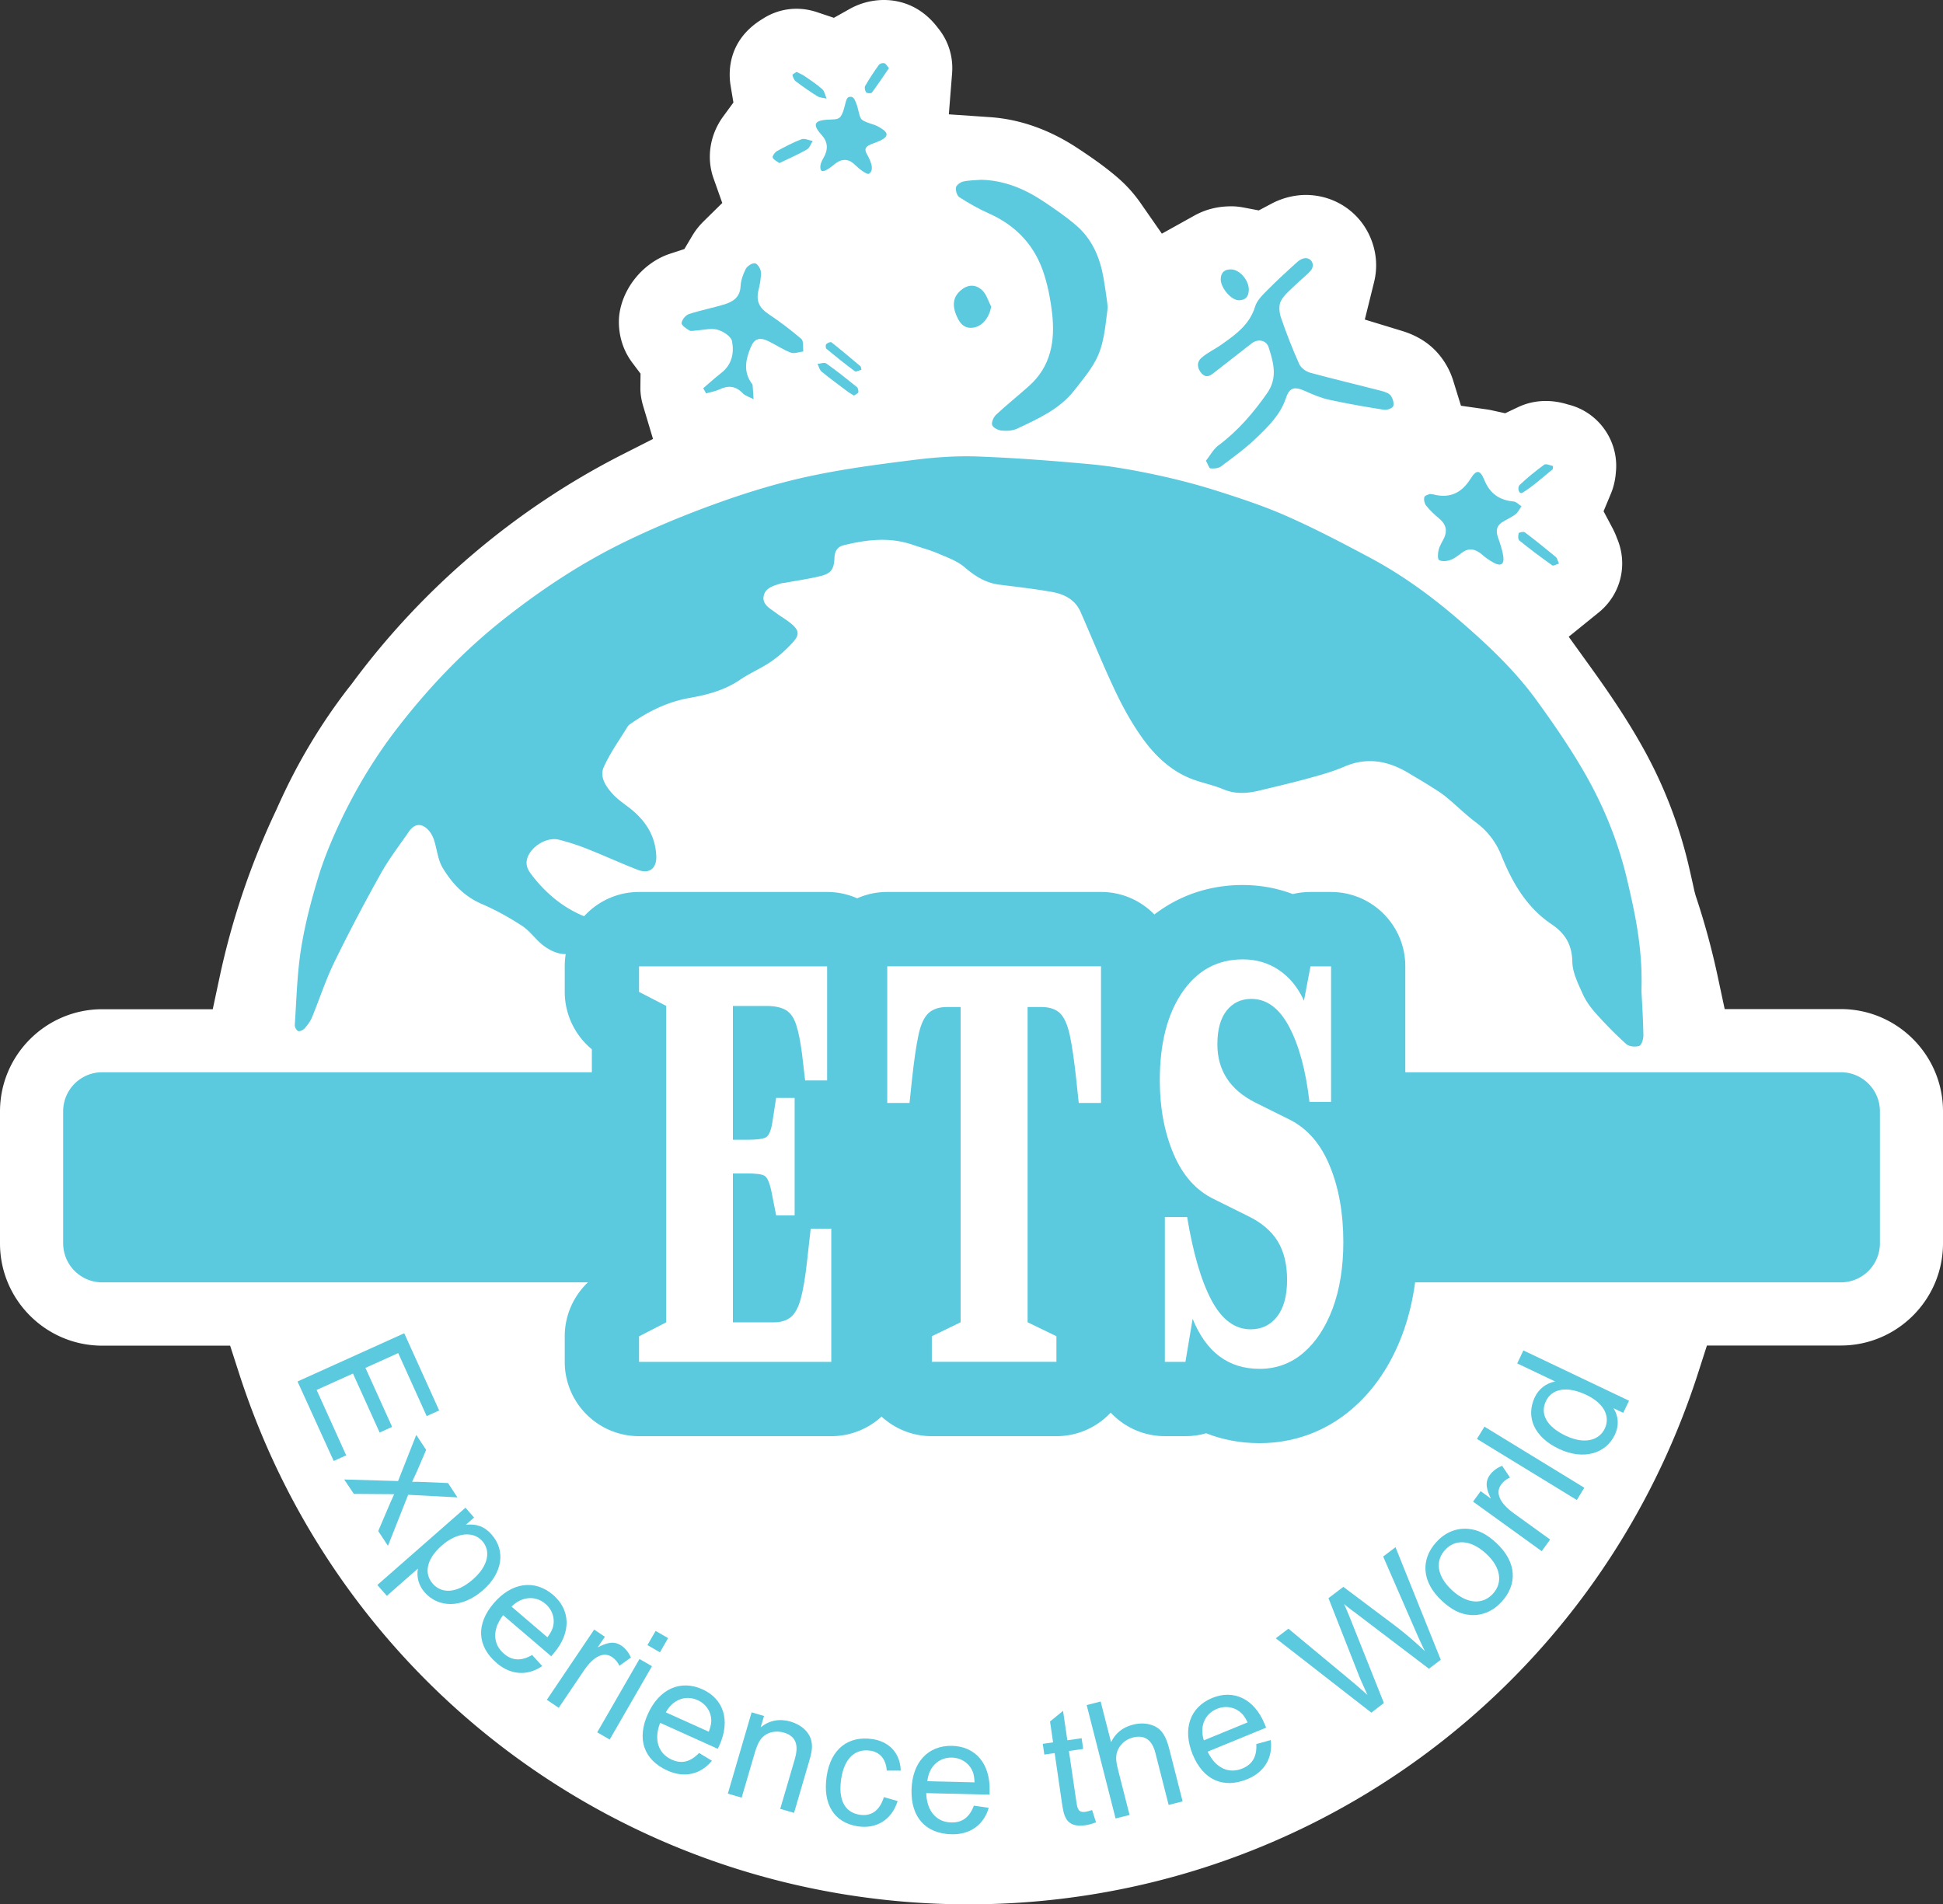 <svg preserveAspectRatio="xMidYMid meet" data-bbox="23.55 18.763 261.48 256.297" viewBox="23.55 18.763 261.48 256.297" xmlns="http://www.w3.org/2000/svg" data-type="color" role="presentation" aria-hidden="true">
    <rect x="23.55" y="18.763" width="261.48" height="256.297" fill="#333333" stroke="none"/>
    <g>
        <path d="M253.26 199.85h18.02c7.58 0 13.75-6.17 13.75-13.76v-17.76c0-7.58-6.17-13.76-13.75-13.76h-15.63l-.93-4.35c-.79-3.71-1.8-7.4-2.99-10.95l-.16-.6c-.26-1.22-.54-2.44-.82-3.64a61.384 61.384 0 0 0-6.21-15.83c-2.27-4.05-4.85-7.75-6.84-10.52l-3.04-4.22 4.04-3.27a8.56 8.56 0 0 0 2.39-3.07c.99-2.16 1.02-4.65.1-6.84l-.08-.2c-.12-.33-.29-.73-.54-1.21l-1.22-2.3 1-2.4c.34-.82.55-1.71.64-2.64l.01-.13c.47-4.21-2.27-8.16-6.37-9.18l-.21-.06c-.36-.11-1.47-.43-2.84-.43-1.32 0-2.59.28-3.78.85l-1.69.8-1.83-.4c-.23-.05-.45-.09-.67-.12l-3.45-.49-1.03-3.33a10.28 10.28 0 0 0-1.67-3.24c-1.28-1.67-3-2.82-5.26-3.51l-4.98-1.52 1.25-5.05c.48-1.95.33-3.98-.45-5.87-1.37-3.35-4.49-5.59-8.12-5.83-1.71-.12-3.6.28-5.25 1.16l-1.7.9-1.89-.36c-.62-.12-1.14-.18-1.59-.19h-.27c-1.78 0-3.44.42-4.94 1.26l-4.35 2.42-2.84-4.08c-.9-1.3-1.95-2.46-3.11-3.46-1.77-1.53-3.63-2.8-5.37-3.95-3.78-2.5-7.76-3.91-11.8-4.19l-5.55-.38.44-5.54c.17-2.21-.5-4.36-1.88-6.05l-.1-.13c-1.38-1.79-3.11-2.95-5.14-3.43-2.2-.52-4.62-.18-6.67.97l-2.12 1.19-2.3-.77c-2.6-.86-5.23-.45-7.35.95l-.1.06c-4.6 2.89-4.43 7.17-4.15 8.88l.38 2.28-1.37 1.87c-1.8 2.46-2.29 5.58-1.3 8.35l1.17 3.3-2.5 2.46c-.61.6-1.13 1.26-1.55 1.97l-1.05 1.77-1.96.64c-3.54 1.18-6.31 4.53-6.79 8.16-.11.83-.31 3.75 1.73 6.48l1.12 1.49-.02 1.87c-.01.8.12 1.64.38 2.51l1.32 4.41-4.1 2.08c-14.31 7.27-26.93 17.96-36.48 30.93l-.47.59a77.45 77.45 0 0 0-8.5 13.83c-.4.84-.77 1.64-1.12 2.43l-.06.13c-3.38 7.14-5.94 14.68-7.59 22.41l-.93 4.35H37.31c-7.58 0-13.76 6.17-13.76 13.76v17.76c0 7.58 6.17 13.76 13.76 13.76h17.21l1.23 3.81c13.8 42.7 53.23 71.38 98.14 71.38 44.9 0 84.34-28.69 98.14-71.38l1.23-3.83z" fill="#ffffff" data-color="1"></path>
        <path d="M244.45 152.1c.07 1.46.22 3.73.26 6 .01.49-.23 1.3-.55 1.42-.5.18-1.36.1-1.74-.23-1.44-1.29-2.8-2.68-4.09-4.12-.71-.79-1.37-1.7-1.8-2.67-.61-1.37-1.35-2.83-1.38-4.26-.04-2.34-.95-3.85-2.84-5.12-3.32-2.25-5.24-5.56-6.71-9.22-.7-1.74-1.81-3.25-3.37-4.41-1.42-1.06-2.68-2.33-4.06-3.46-.72-.59-1.54-1.08-2.33-1.58-.87-.55-1.77-1.06-2.65-1.6-2.78-1.68-5.63-2.25-8.75-.9-1.53.66-3.15 1.11-4.76 1.55-2.17.6-4.37 1.11-6.56 1.64-1.65.4-3.27.55-4.93-.15-1.31-.55-2.73-.83-4.07-1.32-3.11-1.14-5.36-3.41-7.17-6.05-1.32-1.92-2.45-4.01-3.44-6.12-1.6-3.41-3.02-6.91-4.53-10.36-.75-1.72-2.26-2.44-3.96-2.73-2.31-.4-4.64-.67-6.97-.96-1.84-.23-3.27-1.13-4.67-2.33-1-.86-2.35-1.34-3.6-1.87-1.09-.47-2.25-.77-3.38-1.16-3.1-1.08-6.2-.71-9.29.05-.86.21-1.22.78-1.26 1.66-.06 1.61-.46 2.16-1.99 2.52-1.51.36-3.05.58-4.57.86-.2.04-.4.03-.59.09-.99.31-2.17.58-2.38 1.73-.21 1.14.89 1.67 1.67 2.26.67.5 1.41.91 2.05 1.45 1.02.86 1.14 1.46.26 2.44-.89 1-1.91 1.91-3.01 2.67-1.31.9-2.81 1.52-4.12 2.41-2.07 1.42-4.44 2.05-6.8 2.46-2.96.52-5.5 1.78-7.91 3.45-.16.11-.34.24-.44.4-1.1 1.8-2.35 3.53-3.21 5.44-.61 1.35.29 2.66 1.22 3.67.69.75 1.58 1.33 2.39 1.97 2.06 1.65 3.36 3.71 3.45 6.41.05 1.63-.97 2.39-2.49 1.8-2.34-.91-4.62-1.96-6.95-2.88a30.85 30.85 0 0 0-3.64-1.17c-1.63-.43-3.76.89-4.27 2.46-.34 1.06.18 1.77.76 2.5 2.5 3.18 5.66 5.34 9.65 6.19.35.07.72.14 1.02.32.76.43.82 1.07.29 1.7-.27.32-.68.61-1.08.72-1.98.56-3.84 1.72-5.97 1.47-.88-.1-1.8-.58-2.51-1.12-1.04-.79-1.81-1.97-2.9-2.67-1.72-1.12-3.54-2.13-5.43-2.94-2.36-1.02-3.99-2.78-5.24-4.87-.65-1.09-.75-2.5-1.16-3.75-.16-.47-.42-.96-.76-1.32-.91-.96-1.86-.88-2.6.2-1.29 1.87-2.69 3.68-3.79 5.65-2.19 3.92-4.29 7.9-6.26 11.94-1.16 2.38-1.98 4.93-2.99 7.39-.22.54-.59 1.04-.98 1.49-.2.23-.63.46-.88.39-.22-.06-.49-.54-.47-.81.23-3.42.31-6.87.84-10.24.53-3.33 1.39-6.62 2.38-9.85.81-2.62 1.9-5.17 3.08-7.65 2.09-4.35 4.6-8.48 7.56-12.3 4.19-5.41 8.87-10.33 14.27-14.59 5.09-4.02 10.48-7.58 16.3-10.41 4.11-2 8.37-3.75 12.68-5.29 3.96-1.42 8.03-2.65 12.14-3.53 4.67-1 9.42-1.62 14.16-2.21 2.8-.35 5.66-.55 8.47-.45 5.1.19 10.19.58 15.27 1.05 2.81.26 5.6.76 8.37 1.34 2.81.59 5.6 1.3 8.34 2.16 3.23 1.02 6.46 2.08 9.55 3.44 3.82 1.68 7.53 3.63 11.21 5.59 4.27 2.27 8.18 5.1 11.85 8.25 3.88 3.34 7.63 6.83 10.64 10.98 2.43 3.35 4.79 6.78 6.81 10.38 2.39 4.28 4.21 8.83 5.35 13.64 1.1 4.67 2.14 9.38 1.96 15.07z" fill="#5bc9de" data-color="2"></path>
        <path d="M155.62 42.96c2.99.07 5.73 1.17 8.25 2.84 1.55 1.03 3.1 2.09 4.51 3.3 2.13 1.83 3.19 4.3 3.67 7.03.19 1.05.33 2.12.48 3.18.05.38.1.78.05 1.17-.3 2.32-.46 4.7-1.58 6.79-.78 1.45-1.87 2.75-2.9 4.06-1.99 2.53-4.86 3.79-7.66 5.12-.62.29-1.42.33-2.11.26-.46-.04-1.16-.4-1.26-.75-.12-.39.2-1.08.55-1.4 1.42-1.33 2.95-2.54 4.4-3.84 2.97-2.64 3.54-6.09 3.12-9.78-.19-1.72-.52-3.45-1.03-5.1-1.19-3.91-3.72-6.68-7.48-8.35-1.38-.61-2.7-1.37-3.97-2.18-.32-.2-.53-.9-.46-1.31.05-.32.58-.71.96-.8.77-.18 1.58-.17 2.46-.24z" fill="#5bc9de" data-color="2"></path>
        <path d="M185.84 80.77c.56-.7.99-1.55 1.68-2.06 2.62-1.95 4.69-4.37 6.55-7.02 1.45-2.06.87-4.13.21-6.18-.32-.99-1.46-1.18-2.28-.54-1.72 1.33-3.42 2.67-5.13 4-.51.4-1.03.67-1.58.08-.64-.69-.74-1.52-.05-2.13.79-.7 1.8-1.15 2.67-1.77 1.91-1.35 3.81-2.68 4.55-5.14.26-.85 1.04-1.59 1.71-2.26 1.29-1.3 2.64-2.54 4-3.76.3-.27.77-.51 1.15-.48.85.06 1.2 1.03.59 1.71-.58.65-1.3 1.18-1.92 1.79-.73.72-1.59 1.38-2.06 2.25-.31.58-.23 1.55 0 2.23.73 2.13 1.55 4.23 2.47 6.28.23.51.89.99 1.45 1.15 3.18.87 6.4 1.62 9.59 2.45.45.12 1 .29 1.26.63.29.37.48 1.03.34 1.43-.09.28-.85.55-1.25.48-2.47-.39-4.93-.81-7.38-1.35-1.12-.24-2.2-.71-3.25-1.18-1.39-.62-2.07-.49-2.55.94-.73 2.23-2.34 3.79-3.92 5.32-1.48 1.44-3.18 2.66-4.83 3.9-.35.26-.95.31-1.42.26-.18-.01-.32-.54-.6-1.03z" fill="#5bc9de" data-color="2"></path>
        <path d="M118.18 71.02c.81-.69 1.59-1.41 2.43-2.06 1.45-1.12 1.76-2.72 1.45-4.29-.13-.64-1.2-1.33-1.97-1.54-.87-.23-1.88.05-2.84.11-.32.02-.7.13-.93 0-.43-.26-1.09-.72-1.05-1.01.06-.45.56-1.06 1-1.2 1.54-.51 3.14-.81 4.7-1.28 1.18-.36 2.16-.93 2.24-2.43.04-.81.33-1.66.71-2.38.2-.39.88-.81 1.25-.74.34.07.77.77.78 1.21.03.82-.15 1.66-.34 2.47-.33 1.39.13 2.32 1.32 3.12 1.55 1.04 3.05 2.16 4.46 3.38.33.28.19 1.1.27 1.68-.58.07-1.23.34-1.72.15-1.03-.39-1.96-1.04-2.96-1.52-1.19-.58-1.9-.39-2.4.81-.66 1.57-1.02 3.21.07 4.78.07.1.17.2.18.31.06.63.09 1.26.13 1.89-.49-.26-1.09-.41-1.45-.79-.95-.99-1.95-1.09-3.14-.52-.56.26-1.2.36-1.8.54-.12-.25-.25-.47-.39-.69z" fill="#5bc9de" data-color="2"></path>
        <path d="M215.98 85.24c.32.05.4.05.48.07 2.22.57 3.81-.22 5.01-2.14.77-1.24 1.28-1.18 1.83.18.74 1.83 2.03 2.74 3.96 2.91.36.03.7.42 1.04.64-.26.36-.45.81-.79 1.07-.56.43-1.23.7-1.83 1.09-.75.49-.83 1.18-.55 1.99.29.86.61 1.74.73 2.63.14 1.04-.35 1.33-1.27.83-.55-.3-1.09-.66-1.56-1.08-.89-.77-1.77-1.02-2.79-.25-.48.36-.96.76-1.51.95-.47.17-1.13.23-1.52.01-.22-.13-.17-.94-.05-1.4.15-.57.5-1.08.75-1.62.45-1.02.19-1.83-.66-2.55-.64-.53-1.25-1.11-1.77-1.75-.23-.28-.35-.82-.25-1.15.07-.24.59-.35.75-.43z" fill="#5bc9de" data-color="2"></path>
        <path d="M138.11 31.79c.42.08.56.63.67.9.25.54.34 1.53.64 2.04.29.47 1.69.74 2.16.99 1.32.69 1.88 1.27.4 1.98-1.07.51-2.38.61-1.83 1.68.31.6 1.26 2.17.34 2.77-.25.16-1.33-.65-1.81-1.14-.84-.86-1.71-.95-2.64-.29-.3.22-1.7 1.49-2.01.93-.27-.55.16-1.32.33-1.61.69-1.17.58-2.19-.19-3.05-1.23-1.36-1.17-1.98.62-2.11 1.68-.13 1.93.26 2.55-2.28.19-.8.4-.81.77-.81z" fill="#5bc9de" data-color="2"></path>
        <path d="M156.94 60.04c-.26 1.44-1.15 2.6-2.36 2.81-.95.17-1.62-.26-2.06-1.09-.9-1.69-.79-2.96.31-3.91.91-.79 1.97-.9 2.91-.01.58.55.81 1.46 1.2 2.2z" fill="#5bc9de" data-color="2"></path>
        <path d="M128.43 40.71c-.31-.24-.76-.42-.89-.74-.08-.19.28-.71.57-.87 1.07-.59 2.17-1.17 3.31-1.6.41-.15 1 .15 1.5.24-.25.39-.42.94-.78 1.14-1.15.66-2.36 1.19-3.71 1.83z" fill="#5bc9de" data-color="2"></path>
        <path d="M233.35 94.61c-.34.1-.74.35-.89.25-1.51-1.07-3-2.18-4.44-3.35-.19-.15-.19-.68-.09-.98.04-.13.66-.25.83-.12 1.42 1.07 2.8 2.19 4.17 3.32.17.13.21.41.42.88z" fill="#5bc9de" data-color="2"></path>
        <path d="M191.61 57.76c-.02.9-.43 1.43-1.38 1.41-1.02-.02-2.45-1.72-2.4-2.89.04-.87.54-1.28 1.41-1.26 1.14.03 2.38 1.45 2.37 2.74z" fill="#5bc9de" data-color="2"></path>
        <path d="M232.55 81.48c-.04.36-.03.42-.05.44-1.34 1.08-2.61 2.27-4.07 3.16-.45.27-.77-.67-.34-1.08 1.03-.97 2.13-1.87 3.28-2.7.23-.17.79.11 1.18.18z" fill="#5bc9de" data-color="2"></path>
        <path d="M138.47 72c-.29-.18-.56-.32-.8-.5-1.2-.9-2.41-1.78-3.56-2.73-.28-.23-.36-.68-.54-1.03.39-.03.91-.24 1.16-.07 1.42 1 2.78 2.09 4.13 3.18.16.13.24.5.2.72-.05.15-.35.26-.59.43z" fill="#5bc9de" data-color="2"></path>
        <path d="M139.48 68.53c-.3.07-.72.32-.88.2-1.31-.96-2.57-1.98-3.83-3.02-.12-.1-.13-.52-.03-.63.17-.17.59-.34.7-.25 1.33 1.05 2.62 2.14 3.91 3.23.06.05.05.16.13.47z" fill="#5bc9de" data-color="2"></path>
        <path d="M130.75 28.44c.38.2.75.34 1.07.56.81.56 1.65 1.1 2.38 1.76.32.29.4.84.59 1.27-.41-.1-.88-.1-1.23-.31-1.01-.62-1.98-1.31-2.93-2.02-.24-.18-.36-.55-.44-.85-.01-.08.34-.25.56-.41z" fill="#5bc9de" data-color="2"></path>
        <path d="M143.18 27.94c-.78 1.13-1.51 2.23-2.3 3.29-.09.12-.65.1-.76-.03-.16-.21-.26-.66-.14-.87.56-.97 1.18-1.91 1.84-2.83.13-.18.51-.29.73-.23.21.05.36.35.63.67z" fill="#5bc9de" data-color="2"></path>
        <path d="M271.28 191.35H37.31a5.26 5.26 0 0 1-5.26-5.26v-17.76c0-2.9 2.35-5.26 5.26-5.26h233.97c2.9 0 5.26 2.35 5.26 5.26v17.76a5.26 5.26 0 0 1-5.26 5.26z" fill="#5bc9de" data-color="2"></path>
        <path d="m63.59 204.69 14.36-6.49 4.7 10.39-1.68.76-3.83-8.48-4.41 1.99 3.59 7.94-1.68.76-3.59-7.94-4.89 2.21 3.98 8.8-1.68.76-4.87-10.7z" fill="#5bc9de" data-color="2"></path>
        <path d="m69.87 217.88 7.25.21 2.45-6.21 1.33 2.02-1.26 2.93c-.18.41-.41.9-.63 1.36.49-.01 1.03.01 1.52.03l3.31.14 1.27 1.93-6.63-.35-2.72 6.87-1.31-1.99 1.67-3.91c.12-.29.33-.69.47-1.05l-5.42-.04-1.3-1.94z" fill="#5bc9de" data-color="2"></path>
        <path d="M86.24 223.97c1.4-.14 2.48.19 3.47 1.32 1.93 2.2 1.45 5.19-1.14 7.47-2.89 2.54-6.05 2.38-7.88.3-.8-.91-1.1-2.05-.9-3.19l-4.18 3.67-1.28-1.46 11.86-10.4 1.16 1.32-1.11.97zm-4.45 7.94c1.15 1.31 3.15 1.39 5.4-.58 2.1-1.84 2.43-3.83 1.27-5.16-1.18-1.34-3.38-1.22-5.47.61-2.14 1.89-2.36 3.81-1.2 5.13z" fill="#5bc9de" data-color="2"></path>
        <path d="M91.26 236.14c-1.52 1.98-1.36 3.93.11 5.19 1.14.97 2.36 1 3.79.17l1.36 1.49c-1.97 1.36-4.23 1.22-6.12-.4-2.69-2.3-2.78-5.28-.41-8.05 2.4-2.81 5.5-3.25 7.98-1.14 2.32 1.99 2.53 5.03.09 7.89l-.33.38-6.47-5.53zm5.96 2.98c.24-.35.55-.75.71-1.27.36-1.14 0-2.4-.97-3.23-1.4-1.2-3.26-.96-4.57.37l4.83 4.13z" fill="#5bc9de" data-color="2"></path>
        <path d="M103.98 240.48c1.13-.57 2.11-.96 3.19-.24.56.38.99.93 1.28 1.6l-1.54 1.11c-.22-.46-.53-.86-.99-1.17-1.09-.74-2.45-.19-3.83 1.87l-3.35 4.96-1.6-1.08 6.37-9.45 1.44.97-.97 1.43z" fill="#5bc9de" data-color="2"></path>
        <path d="m103.92 251.91 5.69-9.87 1.68.97-5.69 9.87-1.68-.97zm6.76-11.74 1.1-1.91 1.68.97-1.1 1.91-1.68-.97z" fill="#5bc9de" data-color="2"></path>
        <path d="M112.39 250.63c-.9 2.32-.21 4.15 1.55 4.95 1.36.62 2.54.3 3.69-.89l1.73 1.04c-1.51 1.85-3.72 2.35-5.98 1.33-3.23-1.46-4.15-4.29-2.64-7.62 1.52-3.37 4.38-4.66 7.34-3.32 2.79 1.26 3.83 4.12 2.28 7.55l-.21.46-7.76-3.5zm6.55 1.2c.13-.4.32-.87.33-1.42.03-1.19-.67-2.31-1.83-2.83-1.68-.76-3.4-.01-4.29 1.64l5.79 2.61z" fill="#5bc9de" data-color="2"></path>
        <path d="M125.92 251.24c1.15-.95 2.55-1.2 4.01-.78 1.5.44 2.52 1.42 2.8 2.56.24.99-.03 1.92-.35 2.99l-1.97 6.74-1.86-.54 1.95-6.65c.48-1.63.39-3.07-1.44-3.61-1.08-.32-2.22-.08-2.91.64-.49.5-.78 1.24-1.04 2.13l-1.75 5.98-1.86-.54 3.2-10.94 1.67.49-.45 1.53z" fill="#5bc9de" data-color="2"></path>
        <path d="M142.89 257.06c-.12-1.55-.91-2.48-2.21-2.68-2.02-.31-3.49.98-3.92 3.76-.44 2.87.48 4.55 2.48 4.86 1.52.24 2.68-.5 3.26-2.37l1.85.53c-.83 2.63-2.96 3.77-5.36 3.4-3.17-.49-4.77-2.96-4.18-6.81.55-3.57 2.87-5.44 6.21-4.92 1.98.31 3.66 1.66 3.75 4.23h-1.88z" fill="#5bc9de" data-color="2"></path>
        <path d="M148.2 260.09c.07 2.49 1.43 3.91 3.36 3.95 1.5.04 2.46-.71 3.05-2.26l2 .29c-.67 2.29-2.51 3.62-4.99 3.56-3.54-.08-5.49-2.33-5.4-5.98.09-3.69 2.21-6 5.46-5.92 3.06.07 5.14 2.3 5.05 6.06l-.01.51-8.52-.21zm6.5-1.45c-.03-.42-.04-.93-.25-1.44-.44-1.11-1.52-1.86-2.79-1.89-1.85-.04-3.13 1.31-3.31 3.18l6.35.15z" fill="#5bc9de" data-color="2"></path>
        <path d="M168.39 261.17c.15 1 .23 1.59 1.3 1.43.24-.04.51-.14.83-.23l.53 1.66c-.38.14-.87.3-1.39.38-2.74.4-2.95-1.32-3.21-3.07l-.97-6.64-1.39.2-.21-1.44 1.39-.2-.41-2.81 1.75-1.43.58 3.96 1.92-.28.21 1.44-1.92.28.99 6.75z" fill="#5bc9de" data-color="2"></path>
        <path d="m173.68 263.5-3.89-15.26 1.88-.48 1.4 5.48c.61-1.25 1.58-2.01 2.94-2.36 1.02-.26 1.99-.21 2.83.16 1.15.52 1.66 1.51 2.08 3.17l1.78 6.99-1.88.48-1.78-6.99c-.45-1.77-1.45-2.49-3.05-2.08-1.02.26-1.83 1.03-2.11 1.95-.24.76-.08 1.54.14 2.42l1.54 6.05-1.88.47z" fill="#5bc9de" data-color="2"></path>
        <path d="M186.07 254.51c1.07 2.25 2.87 3.01 4.67 2.27 1.38-.57 1.97-1.64 1.88-3.29l1.94-.54c.31 2.37-.85 4.32-3.15 5.26-3.28 1.34-5.96.07-7.35-3.31-1.4-3.42-.38-6.38 2.63-7.62 2.83-1.16 5.63.05 7.06 3.53l.19.47-7.87 3.23zm5.38-3.94c-.2-.37-.41-.83-.81-1.21-.84-.84-2.14-1.1-3.32-.61-1.71.7-2.34 2.46-1.76 4.24l5.89-2.42z" fill="#5bc9de" data-color="2"></path>
        <path d="m208.1 249.26-12.86-10.01 1.7-1.29 8.16 6.78c.03.04.06.04.08.07a78.1 78.1 0 0 1 2.4 2.07c-.41-.93-.86-1.86-1.21-2.76l-4.04-10.27 2-1.52 6.62 4.97c1.74 1.3 3.29 2.66 4.36 3.7-.53-1.09-1.02-2.18-1.46-3.2l-4.16-9.55 1.66-1.26 6.09 15.15-1.59 1.21-10-7.6c-.37-.27-.87-.64-1.43-1.12.25.55.53 1.2.76 1.77l4.61 11.56-1.69 1.3z" fill="#5bc9de" data-color="2"></path>
        <path d="M216.86 226.29c1.16-1.27 2.63-1.89 4.22-1.77 1.42.11 2.57.74 3.79 1.86 2.89 2.65 2.86 5.67.77 7.95-1.16 1.27-2.61 1.9-4.2 1.79-1.42-.11-2.57-.74-3.79-1.86-2.88-2.63-2.89-5.69-.79-7.97zm7.6 6.97c1.32-1.44 1.15-3.51-.94-5.42-2.08-1.9-4.15-1.95-5.5-.48-1.34 1.46-1.14 3.52.95 5.44 2.08 1.9 4.14 1.93 5.49.46z" fill="#5bc9de" data-color="2"></path>
        <path d="M224.19 220.46c-.53-1.14-.9-2.14-.14-3.19.4-.55.96-.96 1.65-1.23l1.06 1.58c-.47.2-.88.5-1.2.95-.77 1.07-.27 2.44 1.75 3.89l4.85 3.5-1.13 1.57-9.24-6.67 1.02-1.41 1.38 1.01z" fill="#5bc9de" data-color="2"></path>
        <path d="m236.76 218.99-1.01 1.65-13.44-8.22 1.01-1.65 13.44 8.22z" fill="#5bc9de" data-color="2"></path>
        <path d="M240.69 208.29c.72 1.15.74 2.4.17 3.59-1.19 2.5-4.21 3.46-7.54 1.87-3.28-1.56-4.5-4.26-3.21-6.97.5-1.05 1.5-1.87 2.73-2.09l-5.11-2.43.83-1.75 14.22 6.77-.78 1.63-1.31-.62zm-1.18 2.75c.74-1.55.03-3.35-2.47-4.54-2.6-1.24-4.63-.87-5.45.84-.82 1.73.12 3.44 2.64 4.64 2.62 1.25 4.55.59 5.28-.94z" fill="#5bc9de" data-color="2"></path>
        <path d="M132.65 184.12h2.77v17.93h-25.87v-3.44l3.65-1.88v-42.59l-3.65-1.88v-3.44h25.31v15.35h-2.96l-.42-3.6c-.22-1.67-.48-2.98-.79-3.91-.31-.94-.77-1.59-1.39-1.96-.62-.36-1.48-.55-2.59-.55h-4.53v18.01h1.89c1.26 0 2.1-.1 2.52-.31.42-.21.72-.89.9-2.04l.51-3.29h2.49v15.81H128l-.65-3.29c-.25-1.15-.55-1.83-.92-2.04-.37-.21-1.15-.31-2.36-.31h-1.89v20.04h5.5c.95 0 1.72-.23 2.29-.7.57-.47 1.02-1.29 1.34-2.47.32-1.17.61-2.86.85-5.05l.49-4.39z" fill="#ffffff" data-color="1"></path>
        <path d="M135.42 212.05h-25.87c-5.52 0-10-4.48-10-10v-3.44c0-3.03 1.37-5.85 3.65-7.73v-30.9a10.02 10.02 0 0 1-3.65-7.73v-3.44c0-5.52 4.48-10 10-10h25.31c5.52 0 10 4.48 10 10v15.35c0 3.42-1.72 6.44-4.34 8.25v3.12a9.994 9.994 0 0 1 4.9 8.6v17.93c0 5.51-4.48 9.99-10 9.99zm-25.87-13.45z" fill="#5bc9de" data-color="2"></path>
        <path d="M171.72 148.81v18.4h-3l-.32-3.05c-.28-2.61-.57-4.63-.88-6.07-.31-1.43-.76-2.43-1.34-2.98-.59-.55-1.43-.82-2.54-.82h-1.8v42.43l3.88 1.88v3.44h-16.77v-3.44l3.88-1.88v-42.43h-1.8c-1.08 0-1.92.27-2.52.82-.6.55-1.06 1.54-1.36 2.98-.31 1.44-.6 3.46-.88 6.07l-.32 3.05h-3v-18.4h28.77z" fill="#ffffff" data-color="1"></path>
        <path d="M165.72 212.05h-16.77c-5.52 0-10-4.48-10-10v-3.44c0-3.13 1.46-6.04 3.88-7.91v-13.49c-5.47-.06-9.88-4.52-9.88-10v-18.4c0-5.52 4.48-10 10-10h28.78c5.52 0 10 4.48 10 10v18.4c0 5.48-4.42 9.94-9.88 10v13.49a9.997 9.997 0 0 1 3.88 7.91v3.44c-.01 5.52-4.49 10-10.01 10zm-16.77-13.45z" fill="#5bc9de" data-color="2"></path>
        <path d="M204.33 185.92c0 3.39-.48 6.37-1.43 8.93-.96 2.56-2.27 4.55-3.95 5.99-1.68 1.43-3.64 2.15-5.89 2.15-4.19 0-7.19-2.24-9.01-6.73l-.97 5.79h-2.77v-19.49h3c.8 4.85 1.89 8.59 3.28 11.2 1.39 2.61 3.14 3.91 5.27 3.91 1.48 0 2.66-.57 3.56-1.72.89-1.15 1.34-2.79 1.34-4.93 0-2.09-.42-3.82-1.27-5.21-.85-1.38-2.19-2.52-4.04-3.41l-4.57-2.27c-2.37-1.15-4.17-3.17-5.4-6.07-1.23-2.9-1.85-6.2-1.85-9.9 0-4.96 1.01-8.91 3.03-11.86 2.02-2.95 4.73-4.42 8.15-4.42 1.82 0 3.44.48 4.87 1.45 1.43.97 2.55 2.34 3.35 4.11l.88-4.62h2.77v18.24h-2.91c-.49-4.23-1.4-7.59-2.73-10.1-1.32-2.5-3.02-3.76-5.08-3.76-1.39 0-2.49.52-3.33 1.57-.83 1.04-1.25 2.56-1.25 4.54 0 3.5 1.69 6.11 5.08 7.83l4.57 2.27c2.43 1.2 4.26 3.29 5.47 6.26 1.23 2.97 1.83 6.39 1.83 10.25z" fill="#ffffff" data-color="1"></path>
        <path d="M193.06 212.99c-2.57 0-4.99-.46-7.19-1.33-.89.26-1.82.39-2.78.39h-2.77c-5.52 0-10-4.48-10-10v-19.49c0-2 .59-3.87 1.6-5.44-1.52-3.91-2.3-8.27-2.3-12.96 0-6.99 1.61-12.88 4.77-17.51 3.87-5.66 9.7-8.78 16.41-8.78 2.34 0 4.61.42 6.73 1.22.76-.19 1.56-.28 2.37-.28h2.77c5.52 0 10 4.48 10 10v18.24c0 1.61-.38 3.13-1.05 4.47.05.12.1.24.15.35 1.7 4.17 2.57 8.89 2.57 14.04 0 4.57-.69 8.75-2.06 12.42-1.55 4.16-3.85 7.55-6.82 10.09-3.49 2.99-7.78 4.57-12.4 4.57z" fill="#5bc9de" data-color="2"></path>
        <path d="M132.65 184.12h2.77v17.93h-25.87v-3.44l3.65-1.88v-42.59l-3.65-1.88v-3.44h25.31v15.35h-2.96l-.42-3.6c-.22-1.67-.48-2.98-.79-3.91-.31-.94-.77-1.59-1.39-1.96-.62-.36-1.48-.55-2.59-.55h-4.53v18.01h1.89c1.26 0 2.1-.1 2.52-.31.42-.21.72-.89.9-2.04l.51-3.29h2.49v15.81H128l-.65-3.29c-.25-1.15-.55-1.83-.92-2.04-.37-.21-1.15-.31-2.36-.31h-1.89v20.04h5.5c.95 0 1.72-.23 2.29-.7.57-.47 1.02-1.29 1.34-2.47.32-1.17.61-2.86.85-5.05l.49-4.39z" fill="#ffffff" data-color="1"></path>
        <path d="M171.72 148.81v18.4h-3l-.32-3.05c-.28-2.61-.57-4.63-.88-6.07-.31-1.43-.76-2.43-1.34-2.98-.59-.55-1.43-.82-2.54-.82h-1.8v42.43l3.88 1.88v3.44h-16.77v-3.44l3.88-1.88v-42.43h-1.8c-1.08 0-1.92.27-2.52.82-.6.55-1.06 1.54-1.36 2.98-.31 1.44-.6 3.46-.88 6.07l-.32 3.05h-3v-18.4h28.77z" fill="#ffffff" data-color="1"></path>
        <path d="M204.33 185.92c0 3.39-.48 6.37-1.43 8.93-.96 2.56-2.27 4.55-3.95 5.99-1.68 1.43-3.64 2.15-5.89 2.15-4.19 0-7.19-2.24-9.01-6.73l-.97 5.79h-2.77v-19.49h3c.8 4.85 1.89 8.59 3.28 11.2 1.39 2.61 3.14 3.91 5.27 3.91 1.48 0 2.66-.57 3.56-1.72.89-1.15 1.34-2.79 1.34-4.93 0-2.09-.42-3.82-1.27-5.21-.85-1.38-2.19-2.52-4.04-3.41l-4.57-2.27c-2.37-1.15-4.17-3.17-5.4-6.07-1.23-2.9-1.85-6.2-1.85-9.9 0-4.96 1.01-8.91 3.03-11.86 2.02-2.95 4.73-4.42 8.15-4.42 1.82 0 3.44.48 4.87 1.45 1.43.97 2.55 2.34 3.35 4.11l.88-4.62h2.77v18.24h-2.91c-.49-4.23-1.4-7.59-2.73-10.1-1.32-2.5-3.02-3.76-5.08-3.76-1.39 0-2.49.52-3.33 1.57-.83 1.04-1.25 2.56-1.25 4.54 0 3.5 1.69 6.11 5.08 7.83l4.57 2.27c2.43 1.2 4.26 3.29 5.47 6.26 1.23 2.97 1.83 6.39 1.83 10.25z" fill="#ffffff" data-color="1"></path>
    </g>
</svg>